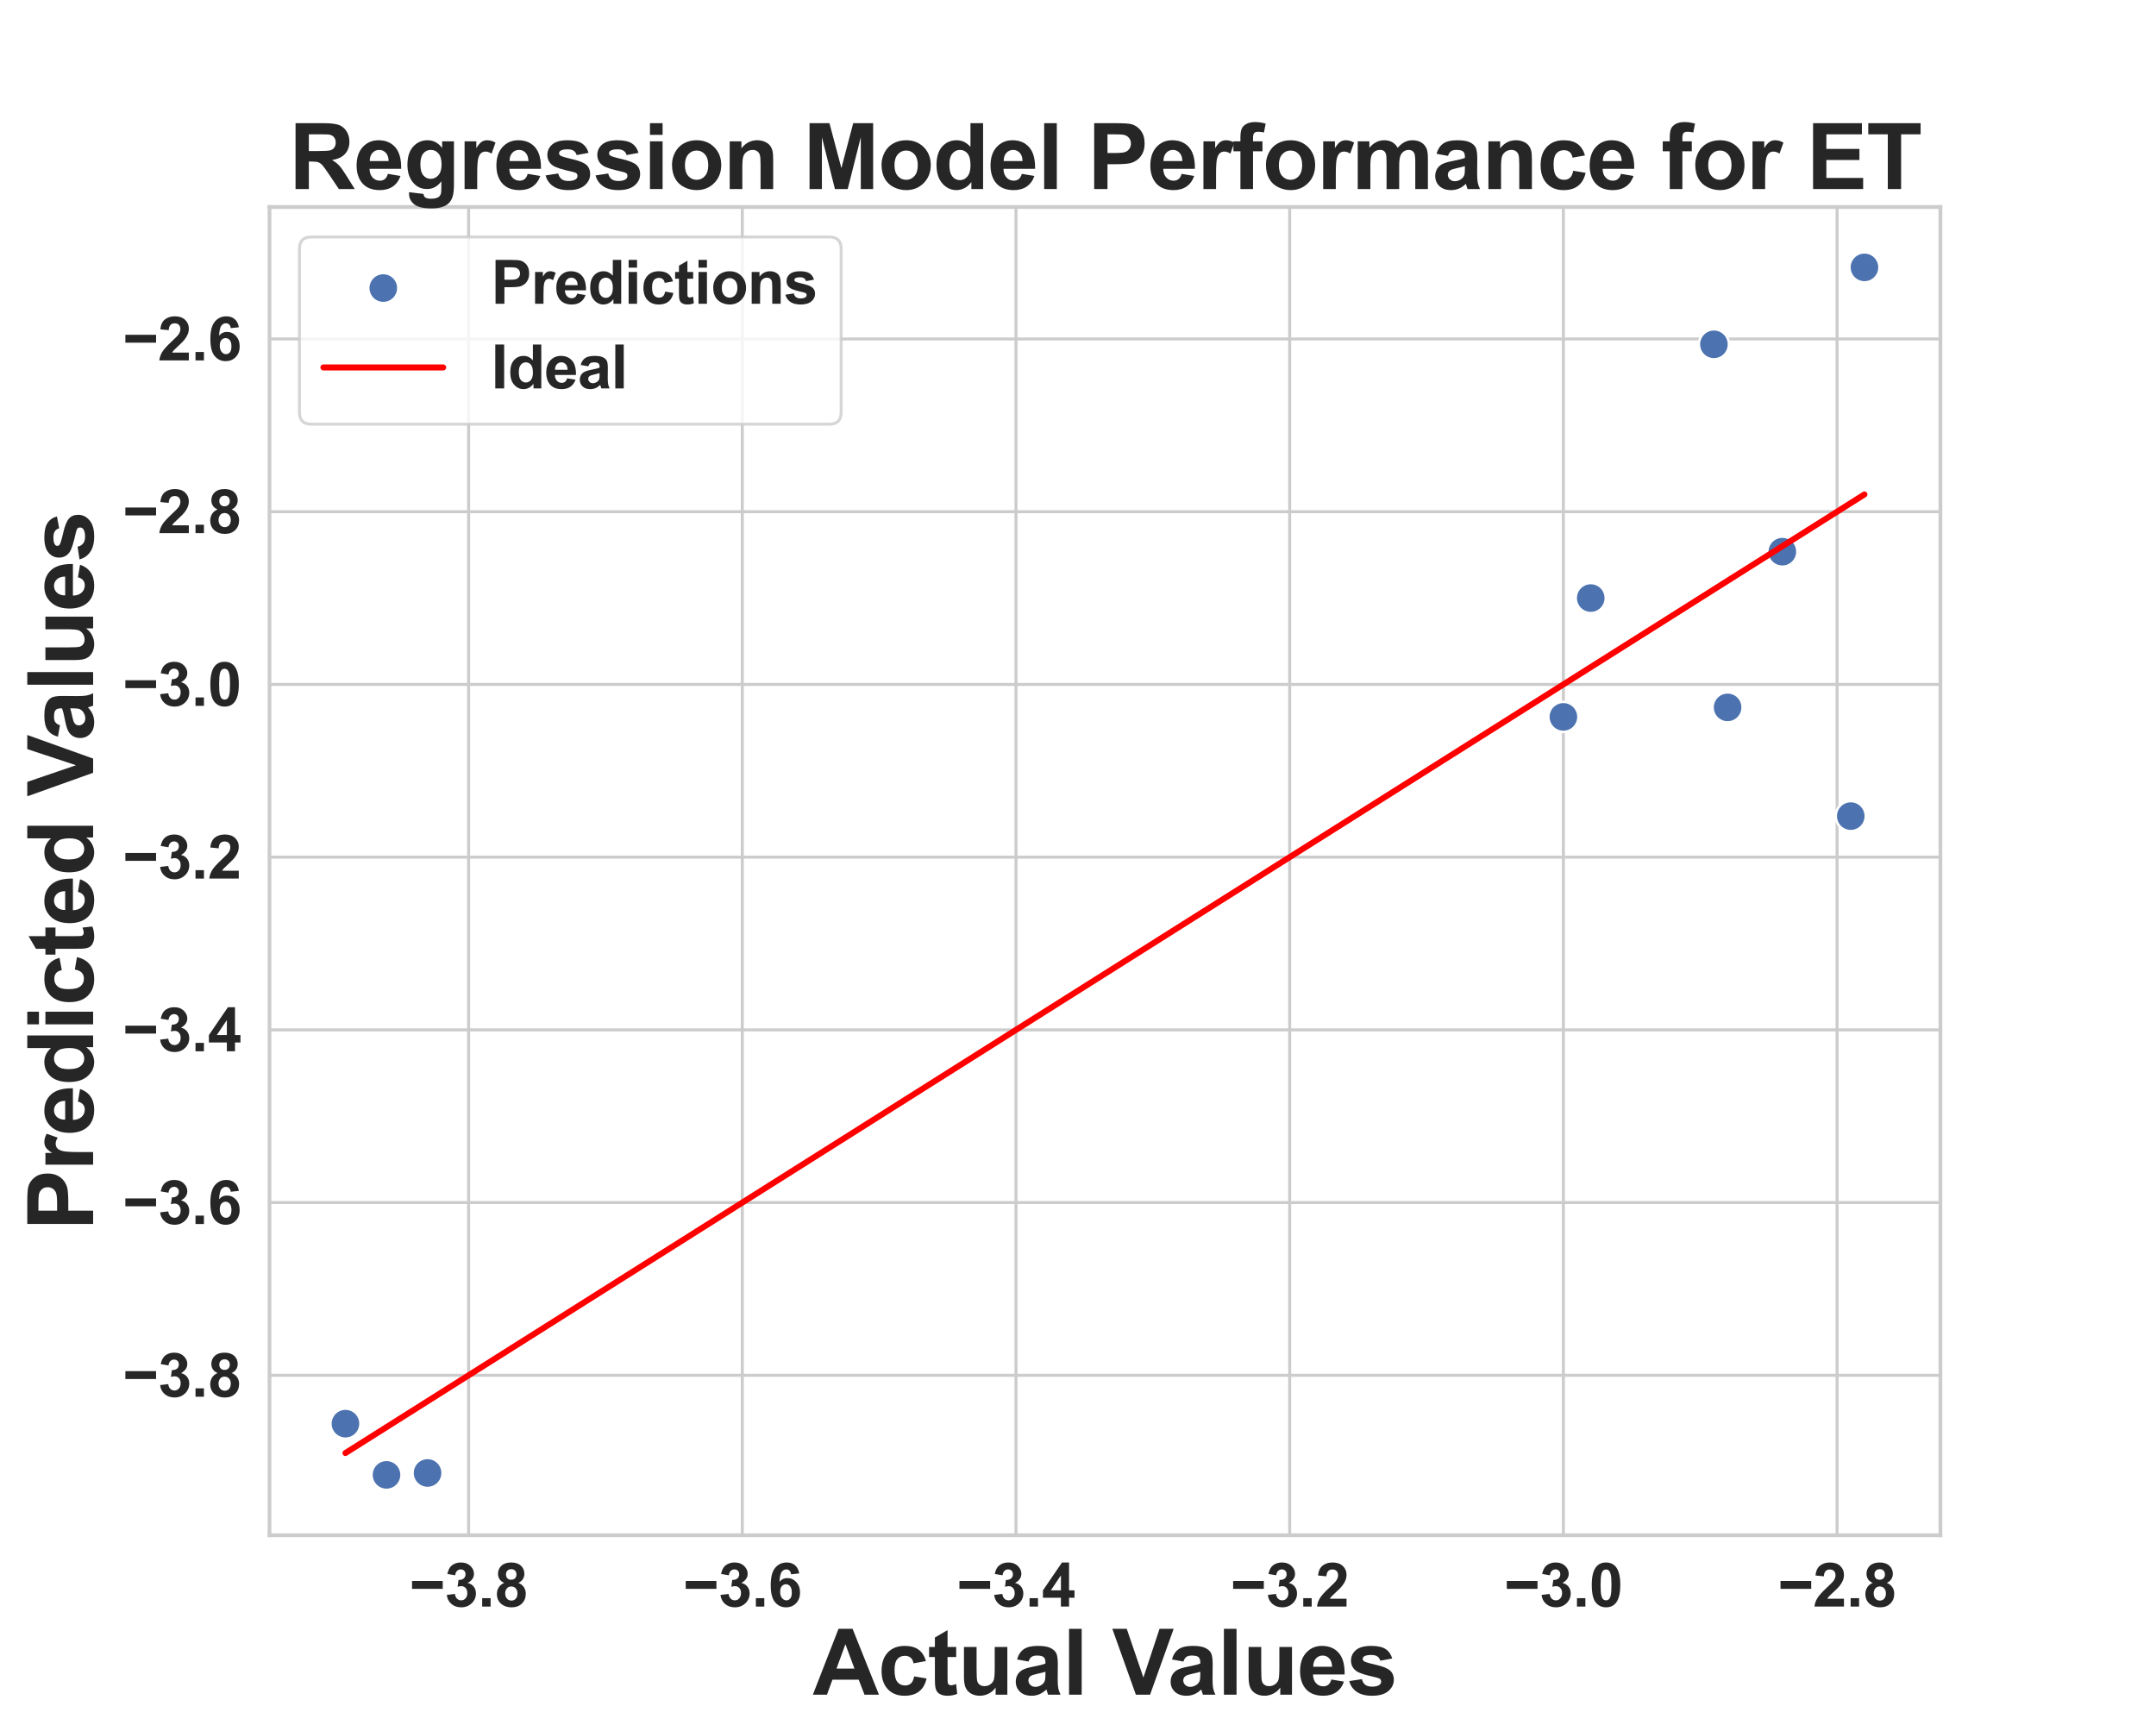 <?xml version="1.0" encoding="utf-8" standalone="no"?>
<!DOCTYPE svg PUBLIC "-//W3C//DTD SVG 1.1//EN"
  "http://www.w3.org/Graphics/SVG/1.1/DTD/svg11.dtd">
<svg xmlns:xlink="http://www.w3.org/1999/xlink" width="720pt" height="576pt" viewBox="0 0 720 576" xmlns="http://www.w3.org/2000/svg" version="1.1">
 <defs>
  <style type="text/css">*{stroke-linejoin: round; stroke-linecap: butt}</style>
 </defs>
 <g id="figure_1">
  <g id="patch_1">
   <path d="M 0 576 
L 720 576 
L 720 0 
L 0 0 
z
" style="fill: #ffffff"/>
  </g>
  <g id="axes_1">
   <g id="patch_2">
    <path d="M 90 512.64 
L 648 512.64 
L 648 69.12 
L 90 69.12 
z
" style="fill: #ffffff"/>
   </g>
   <g id="matplotlib.axis_1">
    <g id="xtick_1">
     <g id="line2d_1">
      <path d="M 156.494 512.64 
L 156.494 69.12 
" clip-path="url(#p30d1d8f6dd)" style="fill: none; stroke: #cccccc; stroke-linecap: round"/>
     </g>
     <g id="text_1">
      <!-- −3.8 -->
      <g style="fill: #262626" transform="translate(136.753 536.456) scale(0.2 -0.2)">
       <defs>
        <path id="Arial-BoldMT-2212" d="M 266 1850 
L 266 2672 
L 3469 2672 
L 3469 1850 
L 266 1850 
z
" transform="scale(0.016)"/>
        <path id="Arial-BoldMT-33" d="M 241 1216 
L 1091 1319 
Q 1131 994 1309 822 
Q 1488 650 1741 650 
Q 2013 650 2198 856 
Q 2384 1063 2384 1413 
Q 2384 1744 2206 1937 
Q 2028 2131 1772 2131 
Q 1603 2131 1369 2066 
L 1466 2781 
Q 1822 2772 2009 2936 
Q 2197 3100 2197 3372 
Q 2197 3603 2059 3740 
Q 1922 3878 1694 3878 
Q 1469 3878 1309 3722 
Q 1150 3566 1116 3266 
L 306 3403 
Q 391 3819 561 4067 
Q 731 4316 1036 4458 
Q 1341 4600 1719 4600 
Q 2366 4600 2756 4188 
Q 3078 3850 3078 3425 
Q 3078 2822 2419 2463 
Q 2813 2378 3048 2084 
Q 3284 1791 3284 1375 
Q 3284 772 2843 347 
Q 2403 -78 1747 -78 
Q 1125 -78 715 280 
Q 306 638 241 1216 
z
" transform="scale(0.016)"/>
        <path id="Arial-BoldMT-2e" d="M 459 0 
L 459 878 
L 1338 878 
L 1338 0 
L 459 0 
z
" transform="scale(0.016)"/>
        <path id="Arial-BoldMT-38" d="M 1025 2472 
Q 684 2616 529 2867 
Q 375 3119 375 3419 
Q 375 3931 733 4265 
Q 1091 4600 1750 4600 
Q 2403 4600 2764 4265 
Q 3125 3931 3125 3419 
Q 3125 3100 2959 2851 
Q 2794 2603 2494 2472 
Q 2875 2319 3073 2025 
Q 3272 1731 3272 1347 
Q 3272 713 2867 316 
Q 2463 -81 1791 -81 
Q 1166 -81 750 247 
Q 259 634 259 1309 
Q 259 1681 443 1992 
Q 628 2303 1025 2472 
z
M 1206 3356 
Q 1206 3094 1354 2947 
Q 1503 2800 1750 2800 
Q 2000 2800 2150 2948 
Q 2300 3097 2300 3359 
Q 2300 3606 2151 3754 
Q 2003 3903 1759 3903 
Q 1506 3903 1356 3753 
Q 1206 3603 1206 3356 
z
M 1125 1394 
Q 1125 1031 1311 828 
Q 1497 625 1775 625 
Q 2047 625 2225 820 
Q 2403 1016 2403 1384 
Q 2403 1706 2222 1901 
Q 2041 2097 1763 2097 
Q 1441 2097 1283 1875 
Q 1125 1653 1125 1394 
z
" transform="scale(0.016)"/>
       </defs>
       <use xlink:href="#Arial-BoldMT-2212"/>
       <use xlink:href="#Arial-BoldMT-33" x="58.398"/>
       <use xlink:href="#Arial-BoldMT-2e" x="114.014"/>
       <use xlink:href="#Arial-BoldMT-38" x="141.797"/>
      </g>
     </g>
    </g>
    <g id="xtick_2">
     <g id="line2d_2">
      <path d="M 247.894 512.64 
L 247.894 69.12 
" clip-path="url(#p30d1d8f6dd)" style="fill: none; stroke: #cccccc; stroke-linecap: round"/>
     </g>
     <g id="text_2">
      <!-- −3.6 -->
      <g style="fill: #262626" transform="translate(228.154 536.456) scale(0.2 -0.2)">
       <defs>
        <path id="Arial-BoldMT-36" d="M 3247 3459 
L 2397 3366 
Q 2366 3628 2234 3753 
Q 2103 3878 1894 3878 
Q 1616 3878 1423 3628 
Q 1231 3378 1181 2588 
Q 1509 2975 1997 2975 
Q 2547 2975 2939 2556 
Q 3331 2138 3331 1475 
Q 3331 772 2918 347 
Q 2506 -78 1859 -78 
Q 1166 -78 719 461 
Q 272 1000 272 2228 
Q 272 3488 737 4044 
Q 1203 4600 1947 4600 
Q 2469 4600 2811 4308 
Q 3153 4016 3247 3459 
z
M 1256 1544 
Q 1256 1116 1453 883 
Q 1650 650 1903 650 
Q 2147 650 2309 840 
Q 2472 1031 2472 1466 
Q 2472 1913 2297 2120 
Q 2122 2328 1859 2328 
Q 1606 2328 1431 2129 
Q 1256 1931 1256 1544 
z
" transform="scale(0.016)"/>
       </defs>
       <use xlink:href="#Arial-BoldMT-2212"/>
       <use xlink:href="#Arial-BoldMT-33" x="58.398"/>
       <use xlink:href="#Arial-BoldMT-2e" x="114.014"/>
       <use xlink:href="#Arial-BoldMT-36" x="141.797"/>
      </g>
     </g>
    </g>
    <g id="xtick_3">
     <g id="line2d_3">
      <path d="M 339.295 512.64 
L 339.295 69.12 
" clip-path="url(#p30d1d8f6dd)" style="fill: none; stroke: #cccccc; stroke-linecap: round"/>
     </g>
     <g id="text_3">
      <!-- −3.4 -->
      <g style="fill: #262626" transform="translate(319.554 536.456) scale(0.2 -0.2)">
       <defs>
        <path id="Arial-BoldMT-34" d="M 1994 0 
L 1994 922 
L 119 922 
L 119 1691 
L 2106 4600 
L 2844 4600 
L 2844 1694 
L 3413 1694 
L 3413 922 
L 2844 922 
L 2844 0 
L 1994 0 
z
M 1994 1694 
L 1994 3259 
L 941 1694 
L 1994 1694 
z
" transform="scale(0.016)"/>
       </defs>
       <use xlink:href="#Arial-BoldMT-2212"/>
       <use xlink:href="#Arial-BoldMT-33" x="58.398"/>
       <use xlink:href="#Arial-BoldMT-2e" x="114.014"/>
       <use xlink:href="#Arial-BoldMT-34" x="141.797"/>
      </g>
     </g>
    </g>
    <g id="xtick_4">
     <g id="line2d_4">
      <path d="M 430.695 512.64 
L 430.695 69.12 
" clip-path="url(#p30d1d8f6dd)" style="fill: none; stroke: #cccccc; stroke-linecap: round"/>
     </g>
     <g id="text_4">
      <!-- −3.2 -->
      <g style="fill: #262626" transform="translate(410.955 536.456) scale(0.2 -0.2)">
       <defs>
        <path id="Arial-BoldMT-32" d="M 3238 816 
L 3238 0 
L 159 0 
Q 209 463 459 877 
Q 709 1291 1447 1975 
Q 2041 2528 2175 2725 
Q 2356 2997 2356 3263 
Q 2356 3556 2198 3714 
Q 2041 3872 1763 3872 
Q 1488 3872 1325 3706 
Q 1163 3541 1138 3156 
L 263 3244 
Q 341 3969 753 4284 
Q 1166 4600 1784 4600 
Q 2463 4600 2850 4234 
Q 3238 3869 3238 3325 
Q 3238 3016 3127 2736 
Q 3016 2456 2775 2150 
Q 2616 1947 2200 1565 
Q 1784 1184 1673 1059 
Q 1563 934 1494 816 
L 3238 816 
z
" transform="scale(0.016)"/>
       </defs>
       <use xlink:href="#Arial-BoldMT-2212"/>
       <use xlink:href="#Arial-BoldMT-33" x="58.398"/>
       <use xlink:href="#Arial-BoldMT-2e" x="114.014"/>
       <use xlink:href="#Arial-BoldMT-32" x="141.797"/>
      </g>
     </g>
    </g>
    <g id="xtick_5">
     <g id="line2d_5">
      <path d="M 522.096 512.64 
L 522.096 69.12 
" clip-path="url(#p30d1d8f6dd)" style="fill: none; stroke: #cccccc; stroke-linecap: round"/>
     </g>
     <g id="text_5">
      <!-- −3.0 -->
      <g style="fill: #262626" transform="translate(502.355 536.456) scale(0.2 -0.2)">
       <defs>
        <path id="Arial-BoldMT-30" d="M 1756 4600 
Q 2422 4600 2797 4125 
Q 3244 3563 3244 2259 
Q 3244 959 2794 391 
Q 2422 -78 1756 -78 
Q 1088 -78 678 436 
Q 269 950 269 2269 
Q 269 3563 719 4131 
Q 1091 4600 1756 4600 
z
M 1756 3872 
Q 1597 3872 1472 3770 
Q 1347 3669 1278 3406 
Q 1188 3066 1188 2259 
Q 1188 1453 1269 1151 
Q 1350 850 1473 750 
Q 1597 650 1756 650 
Q 1916 650 2041 751 
Q 2166 853 2234 1116 
Q 2325 1453 2325 2259 
Q 2325 3066 2244 3367 
Q 2163 3669 2039 3770 
Q 1916 3872 1756 3872 
z
" transform="scale(0.016)"/>
       </defs>
       <use xlink:href="#Arial-BoldMT-2212"/>
       <use xlink:href="#Arial-BoldMT-33" x="58.398"/>
       <use xlink:href="#Arial-BoldMT-2e" x="114.014"/>
       <use xlink:href="#Arial-BoldMT-30" x="141.797"/>
      </g>
     </g>
    </g>
    <g id="xtick_6">
     <g id="line2d_6">
      <path d="M 613.496 512.64 
L 613.496 69.12 
" clip-path="url(#p30d1d8f6dd)" style="fill: none; stroke: #cccccc; stroke-linecap: round"/>
     </g>
     <g id="text_6">
      <!-- −2.8 -->
      <g style="fill: #262626" transform="translate(593.756 536.456) scale(0.2 -0.2)">
       <use xlink:href="#Arial-BoldMT-2212"/>
       <use xlink:href="#Arial-BoldMT-32" x="58.398"/>
       <use xlink:href="#Arial-BoldMT-2e" x="114.014"/>
       <use xlink:href="#Arial-BoldMT-38" x="141.797"/>
      </g>
     </g>
    </g>
    <g id="text_7">
     <!-- Actual Values -->
     <g style="fill: #262626" transform="translate(271.46 565.876) scale(0.3 -0.3)">
      <defs>
       <path id="Arial-BoldMT-41" d="M 4597 0 
L 3591 0 
L 3191 1041 
L 1359 1041 
L 981 0 
L 0 0 
L 1784 4581 
L 2763 4581 
L 4597 0 
z
M 2894 1813 
L 2263 3513 
L 1644 1813 
L 2894 1813 
z
" transform="scale(0.016)"/>
       <path id="Arial-BoldMT-63" d="M 3353 2338 
L 2488 2181 
Q 2444 2441 2289 2572 
Q 2134 2703 1888 2703 
Q 1559 2703 1364 2476 
Q 1169 2250 1169 1719 
Q 1169 1128 1367 884 
Q 1566 641 1900 641 
Q 2150 641 2309 783 
Q 2469 925 2534 1272 
L 3397 1125 
Q 3263 531 2881 228 
Q 2500 -75 1859 -75 
Q 1131 -75 698 384 
Q 266 844 266 1656 
Q 266 2478 700 2936 
Q 1134 3394 1875 3394 
Q 2481 3394 2839 3133 
Q 3197 2872 3353 2338 
z
" transform="scale(0.016)"/>
       <path id="Arial-BoldMT-74" d="M 1981 3319 
L 1981 2619 
L 1381 2619 
L 1381 1281 
Q 1381 875 1398 808 
Q 1416 741 1477 697 
Q 1538 653 1625 653 
Q 1747 653 1978 738 
L 2053 56 
Q 1747 -75 1359 -75 
Q 1122 -75 931 4 
Q 741 84 652 211 
Q 563 338 528 553 
Q 500 706 500 1172 
L 500 2619 
L 97 2619 
L 97 3319 
L 500 3319 
L 500 3978 
L 1381 4491 
L 1381 3319 
L 1981 3319 
z
" transform="scale(0.016)"/>
       <path id="Arial-BoldMT-75" d="M 2644 0 
L 2644 497 
Q 2463 231 2167 78 
Q 1872 -75 1544 -75 
Q 1209 -75 943 72 
Q 678 219 559 484 
Q 441 750 441 1219 
L 441 3319 
L 1319 3319 
L 1319 1794 
Q 1319 1094 1367 936 
Q 1416 778 1544 686 
Q 1672 594 1869 594 
Q 2094 594 2272 717 
Q 2450 841 2515 1023 
Q 2581 1206 2581 1919 
L 2581 3319 
L 3459 3319 
L 3459 0 
L 2644 0 
z
" transform="scale(0.016)"/>
       <path id="Arial-BoldMT-61" d="M 1116 2306 
L 319 2450 
Q 453 2931 781 3162 
Q 1109 3394 1756 3394 
Q 2344 3394 2631 3255 
Q 2919 3116 3036 2902 
Q 3153 2688 3153 2116 
L 3144 1091 
Q 3144 653 3186 445 
Q 3228 238 3344 0 
L 2475 0 
Q 2441 88 2391 259 
Q 2369 338 2359 363 
Q 2134 144 1878 34 
Q 1622 -75 1331 -75 
Q 819 -75 523 203 
Q 228 481 228 906 
Q 228 1188 362 1408 
Q 497 1628 739 1745 
Q 981 1863 1438 1950 
Q 2053 2066 2291 2166 
L 2291 2253 
Q 2291 2506 2166 2614 
Q 2041 2722 1694 2722 
Q 1459 2722 1328 2630 
Q 1197 2538 1116 2306 
z
M 2291 1594 
Q 2122 1538 1756 1459 
Q 1391 1381 1278 1306 
Q 1106 1184 1106 997 
Q 1106 813 1243 678 
Q 1381 544 1594 544 
Q 1831 544 2047 700 
Q 2206 819 2256 991 
Q 2291 1103 2291 1419 
L 2291 1594 
z
" transform="scale(0.016)"/>
       <path id="Arial-BoldMT-6c" d="M 459 0 
L 459 4581 
L 1338 4581 
L 1338 0 
L 459 0 
z
" transform="scale(0.016)"/>
       <path id="Arial-BoldMT-20" transform="scale(0.016)"/>
       <path id="Arial-BoldMT-56" d="M 1634 0 
L -3 4581 
L 1000 4581 
L 2159 1191 
L 3281 4581 
L 4263 4581 
L 2622 0 
L 1634 0 
z
" transform="scale(0.016)"/>
       <path id="Arial-BoldMT-65" d="M 2381 1056 
L 3256 909 
Q 3088 428 2723 176 
Q 2359 -75 1813 -75 
Q 947 -75 531 491 
Q 203 944 203 1634 
Q 203 2459 634 2926 
Q 1066 3394 1725 3394 
Q 2466 3394 2894 2905 
Q 3322 2416 3303 1406 
L 1103 1406 
Q 1113 1016 1316 798 
Q 1519 581 1822 581 
Q 2028 581 2168 693 
Q 2309 806 2381 1056 
z
M 2431 1944 
Q 2422 2325 2234 2523 
Q 2047 2722 1778 2722 
Q 1491 2722 1303 2513 
Q 1116 2303 1119 1944 
L 2431 1944 
z
" transform="scale(0.016)"/>
       <path id="Arial-BoldMT-73" d="M 150 947 
L 1031 1081 
Q 1088 825 1259 692 
Q 1431 559 1741 559 
Q 2081 559 2253 684 
Q 2369 772 2369 919 
Q 2369 1019 2306 1084 
Q 2241 1147 2013 1200 
Q 950 1434 666 1628 
Q 272 1897 272 2375 
Q 272 2806 612 3100 
Q 953 3394 1669 3394 
Q 2350 3394 2681 3172 
Q 3013 2950 3138 2516 
L 2309 2363 
Q 2256 2556 2107 2659 
Q 1959 2763 1684 2763 
Q 1338 2763 1188 2666 
Q 1088 2597 1088 2488 
Q 1088 2394 1175 2328 
Q 1294 2241 1995 2081 
Q 2697 1922 2975 1691 
Q 3250 1456 3250 1038 
Q 3250 581 2869 253 
Q 2488 -75 1741 -75 
Q 1063 -75 667 200 
Q 272 475 150 947 
z
" transform="scale(0.016)"/>
      </defs>
      <use xlink:href="#Arial-BoldMT-41"/>
      <use xlink:href="#Arial-BoldMT-63" x="72.217"/>
      <use xlink:href="#Arial-BoldMT-74" x="127.832"/>
      <use xlink:href="#Arial-BoldMT-75" x="161.133"/>
      <use xlink:href="#Arial-BoldMT-61" x="222.217"/>
      <use xlink:href="#Arial-BoldMT-6c" x="277.832"/>
      <use xlink:href="#Arial-BoldMT-20" x="305.615"/>
      <use xlink:href="#Arial-BoldMT-56" x="333.398"/>
      <use xlink:href="#Arial-BoldMT-61" x="394.598"/>
      <use xlink:href="#Arial-BoldMT-6c" x="450.213"/>
      <use xlink:href="#Arial-BoldMT-75" x="477.996"/>
      <use xlink:href="#Arial-BoldMT-65" x="539.08"/>
      <use xlink:href="#Arial-BoldMT-73" x="594.695"/>
     </g>
    </g>
   </g>
   <g id="matplotlib.axis_2">
    <g id="ytick_1">
     <g id="line2d_7">
      <path d="M 90 459.231 
L 648 459.231 
" clip-path="url(#p30d1d8f6dd)" style="fill: none; stroke: #cccccc; stroke-linecap: round"/>
     </g>
     <g id="text_8">
      <!-- −3.8 -->
      <g style="fill: #262626" transform="translate(41.019 466.389) scale(0.2 -0.2)">
       <use xlink:href="#Arial-BoldMT-2212"/>
       <use xlink:href="#Arial-BoldMT-33" x="58.398"/>
       <use xlink:href="#Arial-BoldMT-2e" x="114.014"/>
       <use xlink:href="#Arial-BoldMT-38" x="141.797"/>
      </g>
     </g>
    </g>
    <g id="ytick_2">
     <g id="line2d_8">
      <path d="M 90 401.557 
L 648 401.557 
" clip-path="url(#p30d1d8f6dd)" style="fill: none; stroke: #cccccc; stroke-linecap: round"/>
     </g>
     <g id="text_9">
      <!-- −3.6 -->
      <g style="fill: #262626" transform="translate(41.019 408.715) scale(0.2 -0.2)">
       <use xlink:href="#Arial-BoldMT-2212"/>
       <use xlink:href="#Arial-BoldMT-33" x="58.398"/>
       <use xlink:href="#Arial-BoldMT-2e" x="114.014"/>
       <use xlink:href="#Arial-BoldMT-36" x="141.797"/>
      </g>
     </g>
    </g>
    <g id="ytick_3">
     <g id="line2d_9">
      <path d="M 90 343.883 
L 648 343.883 
" clip-path="url(#p30d1d8f6dd)" style="fill: none; stroke: #cccccc; stroke-linecap: round"/>
     </g>
     <g id="text_10">
      <!-- −3.4 -->
      <g style="fill: #262626" transform="translate(41.019 351.04) scale(0.2 -0.2)">
       <use xlink:href="#Arial-BoldMT-2212"/>
       <use xlink:href="#Arial-BoldMT-33" x="58.398"/>
       <use xlink:href="#Arial-BoldMT-2e" x="114.014"/>
       <use xlink:href="#Arial-BoldMT-34" x="141.797"/>
      </g>
     </g>
    </g>
    <g id="ytick_4">
     <g id="line2d_10">
      <path d="M 90 286.208 
L 648 286.208 
" clip-path="url(#p30d1d8f6dd)" style="fill: none; stroke: #cccccc; stroke-linecap: round"/>
     </g>
     <g id="text_11">
      <!-- −3.2 -->
      <g style="fill: #262626" transform="translate(41.019 293.366) scale(0.2 -0.2)">
       <use xlink:href="#Arial-BoldMT-2212"/>
       <use xlink:href="#Arial-BoldMT-33" x="58.398"/>
       <use xlink:href="#Arial-BoldMT-2e" x="114.014"/>
       <use xlink:href="#Arial-BoldMT-32" x="141.797"/>
      </g>
     </g>
    </g>
    <g id="ytick_5">
     <g id="line2d_11">
      <path d="M 90 228.534 
L 648 228.534 
" clip-path="url(#p30d1d8f6dd)" style="fill: none; stroke: #cccccc; stroke-linecap: round"/>
     </g>
     <g id="text_12">
      <!-- −3.0 -->
      <g style="fill: #262626" transform="translate(41.019 235.692) scale(0.2 -0.2)">
       <use xlink:href="#Arial-BoldMT-2212"/>
       <use xlink:href="#Arial-BoldMT-33" x="58.398"/>
       <use xlink:href="#Arial-BoldMT-2e" x="114.014"/>
       <use xlink:href="#Arial-BoldMT-30" x="141.797"/>
      </g>
     </g>
    </g>
    <g id="ytick_6">
     <g id="line2d_12">
      <path d="M 90 170.86 
L 648 170.86 
" clip-path="url(#p30d1d8f6dd)" style="fill: none; stroke: #cccccc; stroke-linecap: round"/>
     </g>
     <g id="text_13">
      <!-- −2.8 -->
      <g style="fill: #262626" transform="translate(41.019 178.018) scale(0.2 -0.2)">
       <use xlink:href="#Arial-BoldMT-2212"/>
       <use xlink:href="#Arial-BoldMT-32" x="58.398"/>
       <use xlink:href="#Arial-BoldMT-2e" x="114.014"/>
       <use xlink:href="#Arial-BoldMT-38" x="141.797"/>
      </g>
     </g>
    </g>
    <g id="ytick_7">
     <g id="line2d_13">
      <path d="M 90 113.186 
L 648 113.186 
" clip-path="url(#p30d1d8f6dd)" style="fill: none; stroke: #cccccc; stroke-linecap: round"/>
     </g>
     <g id="text_14">
      <!-- −2.6 -->
      <g style="fill: #262626" transform="translate(41.019 120.344) scale(0.2 -0.2)">
       <use xlink:href="#Arial-BoldMT-2212"/>
       <use xlink:href="#Arial-BoldMT-32" x="58.398"/>
       <use xlink:href="#Arial-BoldMT-2e" x="114.014"/>
       <use xlink:href="#Arial-BoldMT-36" x="141.797"/>
      </g>
     </g>
    </g>
    <g id="text_15">
     <!-- Predicted Values -->
     <g style="fill: #262626" transform="translate(31.098 410.934) rotate(-90) scale(0.3 -0.3)">
      <defs>
       <path id="Arial-BoldMT-50" d="M 466 0 
L 466 4581 
L 1950 4581 
Q 2794 4581 3050 4513 
Q 3444 4409 3709 4064 
Q 3975 3719 3975 3172 
Q 3975 2750 3822 2462 
Q 3669 2175 3433 2011 
Q 3197 1847 2953 1794 
Q 2622 1728 1994 1728 
L 1391 1728 
L 1391 0 
L 466 0 
z
M 1391 3806 
L 1391 2506 
L 1897 2506 
Q 2444 2506 2628 2578 
Q 2813 2650 2917 2803 
Q 3022 2956 3022 3159 
Q 3022 3409 2875 3571 
Q 2728 3734 2503 3775 
Q 2338 3806 1838 3806 
L 1391 3806 
z
" transform="scale(0.016)"/>
       <path id="Arial-BoldMT-72" d="M 1300 0 
L 422 0 
L 422 3319 
L 1238 3319 
L 1238 2847 
Q 1447 3181 1614 3287 
Q 1781 3394 1994 3394 
Q 2294 3394 2572 3228 
L 2300 2463 
Q 2078 2606 1888 2606 
Q 1703 2606 1575 2504 
Q 1447 2403 1373 2137 
Q 1300 1872 1300 1025 
L 1300 0 
z
" transform="scale(0.016)"/>
       <path id="Arial-BoldMT-64" d="M 3503 0 
L 2688 0 
L 2688 488 
Q 2484 203 2207 64 
Q 1931 -75 1650 -75 
Q 1078 -75 670 386 
Q 263 847 263 1672 
Q 263 2516 659 2955 
Q 1056 3394 1663 3394 
Q 2219 3394 2625 2931 
L 2625 4581 
L 3503 4581 
L 3503 0 
z
M 1159 1731 
Q 1159 1200 1306 963 
Q 1519 619 1900 619 
Q 2203 619 2415 876 
Q 2628 1134 2628 1647 
Q 2628 2219 2422 2470 
Q 2216 2722 1894 2722 
Q 1581 2722 1370 2473 
Q 1159 2225 1159 1731 
z
" transform="scale(0.016)"/>
       <path id="Arial-BoldMT-69" d="M 459 3769 
L 459 4581 
L 1338 4581 
L 1338 3769 
L 459 3769 
z
M 459 0 
L 459 3319 
L 1338 3319 
L 1338 0 
L 459 0 
z
" transform="scale(0.016)"/>
      </defs>
      <use xlink:href="#Arial-BoldMT-50"/>
      <use xlink:href="#Arial-BoldMT-72" x="66.699"/>
      <use xlink:href="#Arial-BoldMT-65" x="105.615"/>
      <use xlink:href="#Arial-BoldMT-64" x="161.23"/>
      <use xlink:href="#Arial-BoldMT-69" x="222.314"/>
      <use xlink:href="#Arial-BoldMT-63" x="250.098"/>
      <use xlink:href="#Arial-BoldMT-74" x="305.713"/>
      <use xlink:href="#Arial-BoldMT-65" x="339.014"/>
      <use xlink:href="#Arial-BoldMT-64" x="394.629"/>
      <use xlink:href="#Arial-BoldMT-20" x="455.713"/>
      <use xlink:href="#Arial-BoldMT-56" x="483.496"/>
      <use xlink:href="#Arial-BoldMT-61" x="544.695"/>
      <use xlink:href="#Arial-BoldMT-6c" x="600.311"/>
      <use xlink:href="#Arial-BoldMT-75" x="628.094"/>
      <use xlink:href="#Arial-BoldMT-65" x="689.178"/>
      <use xlink:href="#Arial-BoldMT-73" x="744.793"/>
     </g>
    </g>
   </g>
   <g id="PathCollection_1">
    <defs>
     <path id="m75fa463125" d="M 0 5 
C 1.326 5 2.598 4.473 3.536 3.536 
C 4.473 2.598 5 1.326 5 0 
C 5 -1.326 4.473 -2.598 3.536 -3.536 
C 2.598 -4.473 1.326 -5 0 -5 
C -1.326 -5 -2.598 -4.473 -3.536 -3.536 
C -4.473 -2.598 -5 -1.326 -5 0 
C -5 1.326 -4.473 2.598 -3.536 3.536 
C -2.598 4.473 -1.326 5 0 5 
z
" style="stroke: #ffffff; stroke-width: 0.8"/>
    </defs>
    <g clip-path="url(#p30d1d8f6dd)">
     <use xlink:href="#m75fa463125" x="618.066" y="272.511" style="fill: #4c72b0; stroke: #ffffff; stroke-width: 0.8"/>
     <use xlink:href="#m75fa463125" x="142.784" y="491.846" style="fill: #4c72b0; stroke: #ffffff; stroke-width: 0.8"/>
     <use xlink:href="#m75fa463125" x="572.366" y="114.974" style="fill: #4c72b0; stroke: #ffffff; stroke-width: 0.8"/>
     <use xlink:href="#m75fa463125" x="129.074" y="492.48" style="fill: #4c72b0; stroke: #ffffff; stroke-width: 0.8"/>
     <use xlink:href="#m75fa463125" x="522.096" y="239.377" style="fill: #4c72b0; stroke: #ffffff; stroke-width: 0.8"/>
     <use xlink:href="#m75fa463125" x="115.364" y="475.38" style="fill: #4c72b0; stroke: #ffffff; stroke-width: 0.8"/>
     <use xlink:href="#m75fa463125" x="531.236" y="199.697" style="fill: #4c72b0; stroke: #ffffff; stroke-width: 0.8"/>
     <use xlink:href="#m75fa463125" x="576.936" y="236.205" style="fill: #4c72b0; stroke: #ffffff; stroke-width: 0.8"/>
     <use xlink:href="#m75fa463125" x="595.216" y="184.212" style="fill: #4c72b0; stroke: #ffffff; stroke-width: 0.8"/>
     <use xlink:href="#m75fa463125" x="622.636" y="89.28" style="fill: #4c72b0; stroke: #ffffff; stroke-width: 0.8"/>
    </g>
   </g>
   <g id="line2d_14">
    <path d="M 115.364 485.184 
L 622.636 165.093 
" clip-path="url(#p30d1d8f6dd)" style="fill: none; stroke: #ff0000; stroke-width: 2; stroke-linecap: round"/>
   </g>
   <g id="patch_3">
    <path d="M 90 512.64 
L 90 69.12 
" style="fill: none; stroke: #cccccc; stroke-width: 1.25; stroke-linejoin: miter; stroke-linecap: square"/>
   </g>
   <g id="patch_4">
    <path d="M 648 512.64 
L 648 69.12 
" style="fill: none; stroke: #cccccc; stroke-width: 1.25; stroke-linejoin: miter; stroke-linecap: square"/>
   </g>
   <g id="patch_5">
    <path d="M 90 512.64 
L 648 512.64 
" style="fill: none; stroke: #cccccc; stroke-width: 1.25; stroke-linejoin: miter; stroke-linecap: square"/>
   </g>
   <g id="patch_6">
    <path d="M 90 69.12 
L 648 69.12 
" style="fill: none; stroke: #cccccc; stroke-width: 1.25; stroke-linejoin: miter; stroke-linecap: square"/>
   </g>
   <g id="text_16">
    <!-- Regression Model Performance for ET -->
    <g style="fill: #262626" transform="translate(96.45 63.12) scale(0.3 -0.3)">
     <defs>
      <path id="Arial-BoldMT-52" d="M 469 0 
L 469 4581 
L 2416 4581 
Q 3150 4581 3483 4457 
Q 3816 4334 4016 4018 
Q 4216 3703 4216 3297 
Q 4216 2781 3912 2445 
Q 3609 2109 3006 2022 
Q 3306 1847 3501 1637 
Q 3697 1428 4028 894 
L 4588 0 
L 3481 0 
L 2813 997 
Q 2456 1531 2325 1670 
Q 2194 1809 2047 1861 
Q 1900 1913 1581 1913 
L 1394 1913 
L 1394 0 
L 469 0 
z
M 1394 2644 
L 2078 2644 
Q 2744 2644 2909 2700 
Q 3075 2756 3169 2893 
Q 3263 3031 3263 3238 
Q 3263 3469 3139 3611 
Q 3016 3753 2791 3791 
Q 2678 3806 2116 3806 
L 1394 3806 
L 1394 2644 
z
" transform="scale(0.016)"/>
      <path id="Arial-BoldMT-67" d="M 378 -219 
L 1381 -341 
Q 1406 -516 1497 -581 
Q 1622 -675 1891 -675 
Q 2234 -675 2406 -572 
Q 2522 -503 2581 -350 
Q 2622 -241 2622 53 
L 2622 538 
Q 2228 0 1628 0 
Q 959 0 569 566 
Q 263 1013 263 1678 
Q 263 2513 664 2953 
Q 1066 3394 1663 3394 
Q 2278 3394 2678 2853 
L 2678 3319 
L 3500 3319 
L 3500 341 
Q 3500 -247 3403 -537 
Q 3306 -828 3131 -993 
Q 2956 -1159 2664 -1253 
Q 2372 -1347 1925 -1347 
Q 1081 -1347 728 -1058 
Q 375 -769 375 -325 
Q 375 -281 378 -219 
z
M 1163 1728 
Q 1163 1200 1367 954 
Q 1572 709 1872 709 
Q 2194 709 2416 961 
Q 2638 1213 2638 1706 
Q 2638 2222 2425 2472 
Q 2213 2722 1888 2722 
Q 1572 2722 1367 2476 
Q 1163 2231 1163 1728 
z
" transform="scale(0.016)"/>
      <path id="Arial-BoldMT-6f" d="M 256 1706 
Q 256 2144 472 2553 
Q 688 2963 1083 3178 
Q 1478 3394 1966 3394 
Q 2719 3394 3200 2905 
Q 3681 2416 3681 1669 
Q 3681 916 3195 420 
Q 2709 -75 1972 -75 
Q 1516 -75 1102 131 
Q 688 338 472 736 
Q 256 1134 256 1706 
z
M 1156 1659 
Q 1156 1166 1390 903 
Q 1625 641 1969 641 
Q 2313 641 2545 903 
Q 2778 1166 2778 1666 
Q 2778 2153 2545 2415 
Q 2313 2678 1969 2678 
Q 1625 2678 1390 2415 
Q 1156 2153 1156 1659 
z
" transform="scale(0.016)"/>
      <path id="Arial-BoldMT-6e" d="M 3478 0 
L 2600 0 
L 2600 1694 
Q 2600 2231 2544 2389 
Q 2488 2547 2361 2634 
Q 2234 2722 2056 2722 
Q 1828 2722 1647 2597 
Q 1466 2472 1398 2265 
Q 1331 2059 1331 1503 
L 1331 0 
L 453 0 
L 453 3319 
L 1269 3319 
L 1269 2831 
Q 1703 3394 2363 3394 
Q 2653 3394 2893 3289 
Q 3134 3184 3257 3021 
Q 3381 2859 3429 2653 
Q 3478 2447 3478 2063 
L 3478 0 
z
" transform="scale(0.016)"/>
      <path id="Arial-BoldMT-4d" d="M 453 0 
L 453 4581 
L 1838 4581 
L 2669 1456 
L 3491 4581 
L 4878 4581 
L 4878 0 
L 4019 0 
L 4019 3606 
L 3109 0 
L 2219 0 
L 1313 3606 
L 1313 0 
L 453 0 
z
" transform="scale(0.016)"/>
      <path id="Arial-BoldMT-66" d="M 75 3319 
L 563 3319 
L 563 3569 
Q 563 3988 652 4194 
Q 741 4400 980 4529 
Q 1219 4659 1584 4659 
Q 1959 4659 2319 4547 
L 2200 3934 
Q 1991 3984 1797 3984 
Q 1606 3984 1523 3895 
Q 1441 3806 1441 3553 
L 1441 3319 
L 2097 3319 
L 2097 2628 
L 1441 2628 
L 1441 0 
L 563 0 
L 563 2628 
L 75 2628 
L 75 3319 
z
" transform="scale(0.016)"/>
      <path id="Arial-BoldMT-6d" d="M 394 3319 
L 1203 3319 
L 1203 2866 
Q 1638 3394 2238 3394 
Q 2556 3394 2790 3262 
Q 3025 3131 3175 2866 
Q 3394 3131 3647 3262 
Q 3900 3394 4188 3394 
Q 4553 3394 4806 3245 
Q 5059 3097 5184 2809 
Q 5275 2597 5275 2122 
L 5275 0 
L 4397 0 
L 4397 1897 
Q 4397 2391 4306 2534 
Q 4184 2722 3931 2722 
Q 3747 2722 3584 2609 
Q 3422 2497 3350 2280 
Q 3278 2063 3278 1594 
L 3278 0 
L 2400 0 
L 2400 1819 
Q 2400 2303 2353 2443 
Q 2306 2584 2207 2653 
Q 2109 2722 1941 2722 
Q 1738 2722 1575 2612 
Q 1413 2503 1342 2297 
Q 1272 2091 1272 1613 
L 1272 0 
L 394 0 
L 394 3319 
z
" transform="scale(0.016)"/>
      <path id="Arial-BoldMT-45" d="M 466 0 
L 466 4581 
L 3863 4581 
L 3863 3806 
L 1391 3806 
L 1391 2791 
L 3691 2791 
L 3691 2019 
L 1391 2019 
L 1391 772 
L 3950 772 
L 3950 0 
L 466 0 
z
" transform="scale(0.016)"/>
      <path id="Arial-BoldMT-54" d="M 1497 0 
L 1497 3806 
L 138 3806 
L 138 4581 
L 3778 4581 
L 3778 3806 
L 2422 3806 
L 2422 0 
L 1497 0 
z
" transform="scale(0.016)"/>
     </defs>
     <use xlink:href="#Arial-BoldMT-52"/>
     <use xlink:href="#Arial-BoldMT-65" x="72.217"/>
     <use xlink:href="#Arial-BoldMT-67" x="127.832"/>
     <use xlink:href="#Arial-BoldMT-72" x="188.916"/>
     <use xlink:href="#Arial-BoldMT-65" x="227.832"/>
     <use xlink:href="#Arial-BoldMT-73" x="283.447"/>
     <use xlink:href="#Arial-BoldMT-73" x="339.062"/>
     <use xlink:href="#Arial-BoldMT-69" x="394.678"/>
     <use xlink:href="#Arial-BoldMT-6f" x="422.461"/>
     <use xlink:href="#Arial-BoldMT-6e" x="483.545"/>
     <use xlink:href="#Arial-BoldMT-20" x="544.629"/>
     <use xlink:href="#Arial-BoldMT-4d" x="572.412"/>
     <use xlink:href="#Arial-BoldMT-6f" x="655.713"/>
     <use xlink:href="#Arial-BoldMT-64" x="716.797"/>
     <use xlink:href="#Arial-BoldMT-65" x="777.881"/>
     <use xlink:href="#Arial-BoldMT-6c" x="833.496"/>
     <use xlink:href="#Arial-BoldMT-20" x="861.279"/>
     <use xlink:href="#Arial-BoldMT-50" x="889.062"/>
     <use xlink:href="#Arial-BoldMT-65" x="955.762"/>
     <use xlink:href="#Arial-BoldMT-72" x="1011.377"/>
     <use xlink:href="#Arial-BoldMT-66" x="1050.293"/>
     <use xlink:href="#Arial-BoldMT-6f" x="1083.594"/>
     <use xlink:href="#Arial-BoldMT-72" x="1144.678"/>
     <use xlink:href="#Arial-BoldMT-6d" x="1183.594"/>
     <use xlink:href="#Arial-BoldMT-61" x="1272.51"/>
     <use xlink:href="#Arial-BoldMT-6e" x="1328.125"/>
     <use xlink:href="#Arial-BoldMT-63" x="1389.209"/>
     <use xlink:href="#Arial-BoldMT-65" x="1444.824"/>
     <use xlink:href="#Arial-BoldMT-20" x="1500.439"/>
     <use xlink:href="#Arial-BoldMT-66" x="1528.223"/>
     <use xlink:href="#Arial-BoldMT-6f" x="1561.523"/>
     <use xlink:href="#Arial-BoldMT-72" x="1622.607"/>
     <use xlink:href="#Arial-BoldMT-20" x="1661.523"/>
     <use xlink:href="#Arial-BoldMT-45" x="1689.307"/>
     <use xlink:href="#Arial-BoldMT-54" x="1756.006"/>
    </g>
   </g>
   <g id="legend_1">
    <g id="patch_7">
     <path d="M 104 141.645 
L 276.909 141.645 
Q 280.909 141.645 280.909 137.645 
L 280.909 83.12 
Q 280.909 79.12 276.909 79.12 
L 104 79.12 
Q 100 79.12 100 83.12 
L 100 137.645 
Q 100 141.645 104 141.645 
z
" style="fill: #ffffff; opacity: 0.8; stroke: #cccccc; stroke-linejoin: miter"/>
    </g>
    <g id="PathCollection_2">
     <g>
      <use xlink:href="#m75fa463125" x="128" y="96.186" style="fill: #4c72b0; stroke: #ffffff; stroke-width: 0.8"/>
     </g>
    </g>
    <g id="text_17">
     <!-- Predictions -->
     <g style="fill: #262626" transform="translate(164 101.436) scale(0.2 -0.2)">
      <use xlink:href="#Arial-BoldMT-50"/>
      <use xlink:href="#Arial-BoldMT-72" x="66.699"/>
      <use xlink:href="#Arial-BoldMT-65" x="105.615"/>
      <use xlink:href="#Arial-BoldMT-64" x="161.23"/>
      <use xlink:href="#Arial-BoldMT-69" x="222.314"/>
      <use xlink:href="#Arial-BoldMT-63" x="250.098"/>
      <use xlink:href="#Arial-BoldMT-74" x="305.713"/>
      <use xlink:href="#Arial-BoldMT-69" x="339.014"/>
      <use xlink:href="#Arial-BoldMT-6f" x="366.797"/>
      <use xlink:href="#Arial-BoldMT-6e" x="427.881"/>
      <use xlink:href="#Arial-BoldMT-73" x="488.965"/>
     </g>
    </g>
    <g id="line2d_15">
     <path d="M 108 122.698 
L 128 122.698 
L 148 122.698 
" style="fill: none; stroke: #ff0000; stroke-width: 2; stroke-linecap: round"/>
    </g>
    <g id="text_18">
     <!-- Ideal -->
     <g style="fill: #262626" transform="translate(164 129.698) scale(0.2 -0.2)">
      <defs>
       <path id="Arial-BoldMT-49" d="M 438 0 
L 438 4581 
L 1363 4581 
L 1363 0 
L 438 0 
z
" transform="scale(0.016)"/>
      </defs>
      <use xlink:href="#Arial-BoldMT-49"/>
      <use xlink:href="#Arial-BoldMT-64" x="27.783"/>
      <use xlink:href="#Arial-BoldMT-65" x="88.867"/>
      <use xlink:href="#Arial-BoldMT-61" x="144.482"/>
      <use xlink:href="#Arial-BoldMT-6c" x="200.098"/>
     </g>
    </g>
   </g>
  </g>
 </g>
 <defs>
  <clipPath id="p30d1d8f6dd">
   <rect x="90" y="69.12" width="558" height="443.52"/>
  </clipPath>
 </defs>
</svg>

